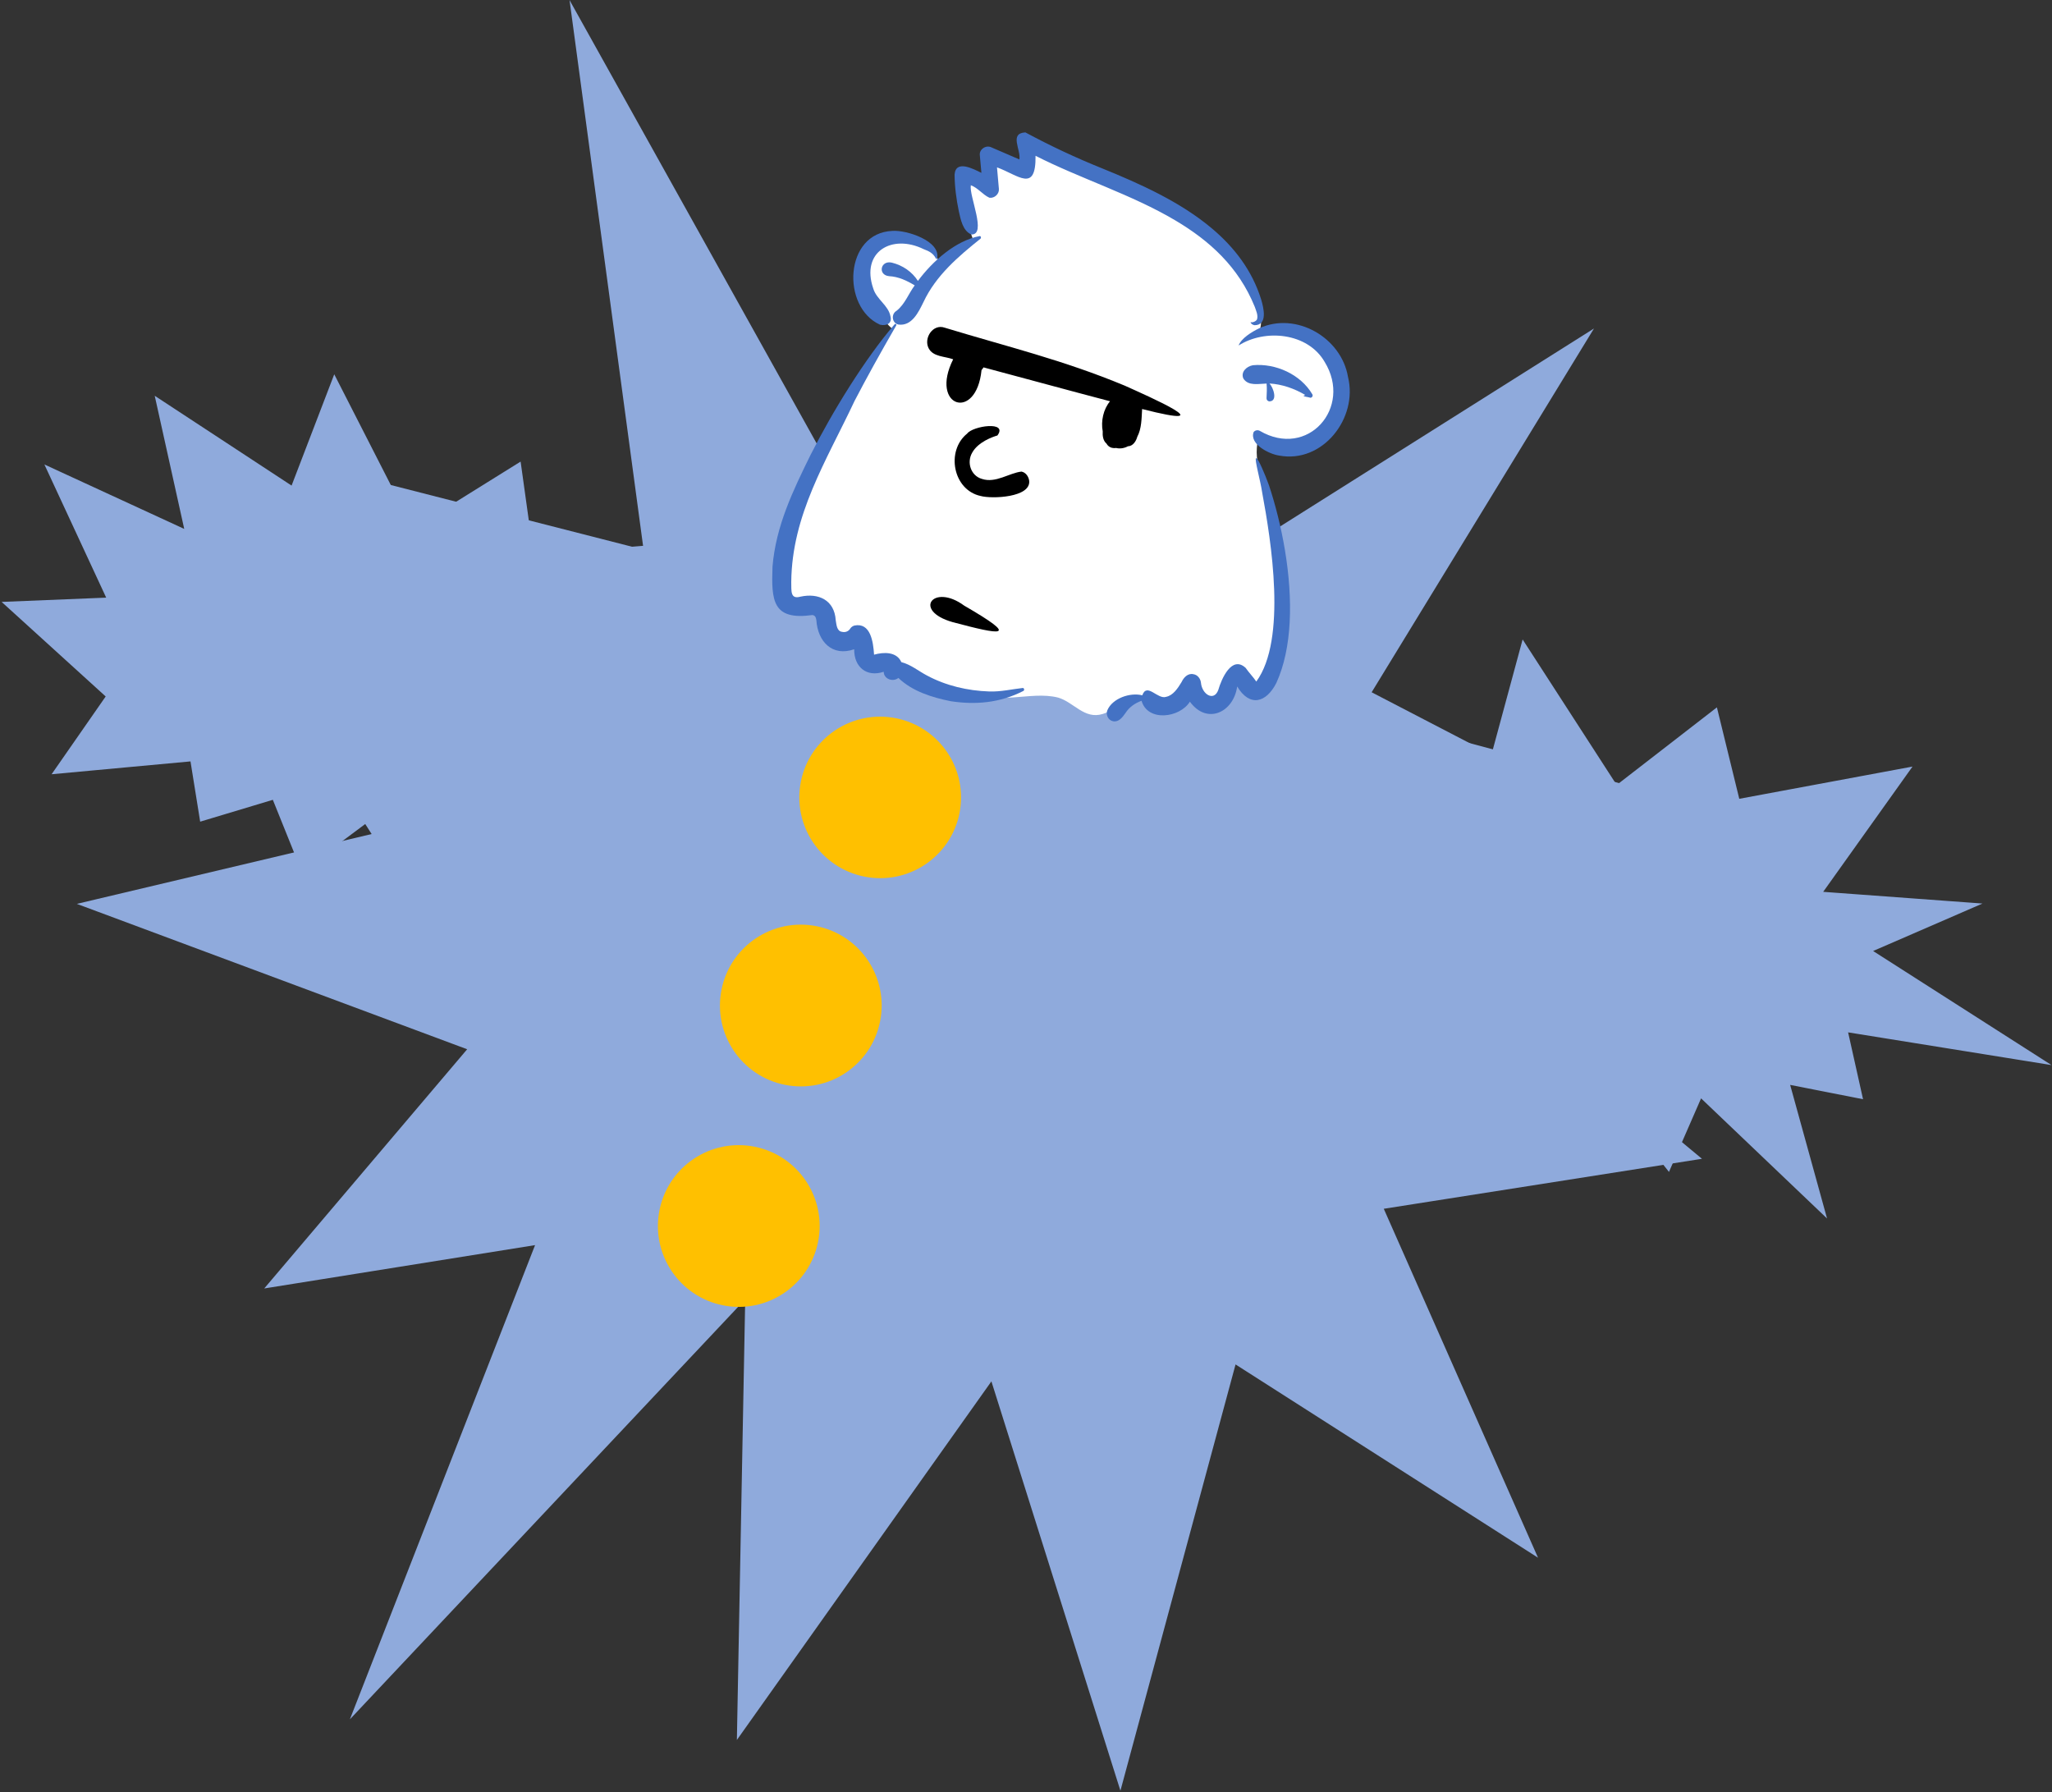 <svg width="758" height="662" xmlns="http://www.w3.org/2000/svg" xmlns:xlink="http://www.w3.org/1999/xlink" xml:space="preserve" overflow="hidden"><rect width="100%" height="100%" fill="#333333" stroke="none"/><defs><clipPath id="clip0"><path d="M3015.32 1677.63 2805.94 1640.85 2767.15 1861.7 2976.53 1898.48Z" fill-rule="evenodd" clip-rule="evenodd"/></clipPath><clipPath id="clip1"><path d="M3015.32 1677.63 2805.94 1640.85 2767.15 1861.7 2976.53 1898.48Z" fill-rule="evenodd" clip-rule="evenodd"/></clipPath><clipPath id="clip2"><path d="M3015.32 1677.63 2805.94 1640.85 2767.15 1861.7 2976.53 1898.48Z" fill-rule="evenodd" clip-rule="evenodd"/></clipPath><clipPath id="clip3"><path d="M2949.63 1745.27 2835.41 1714.83 2804.02 1832.62 2918.24 1863.06Z" fill-rule="evenodd" clip-rule="evenodd"/></clipPath><clipPath id="clip4"><path d="M2949.63 1745.27 2835.41 1714.83 2804.02 1832.62 2918.24 1863.06Z" fill-rule="evenodd" clip-rule="evenodd"/></clipPath><clipPath id="clip5"><path d="M2949.63 1745.27 2835.41 1714.83 2804.02 1832.62 2918.24 1863.06Z" fill-rule="evenodd" clip-rule="evenodd"/></clipPath></defs><g transform="translate(-2496 -1610)"><path d="M2908.19 1845.42 3077.74 1738.5 2994.34 1874.94 3106.61 1904.97 3026.76 1959.61 3119.34 2036.53 3003.86 2054.67 3058.97 2179.33 2951.01 2110.35 2909.71 2263.25 2863.02 2115.13 2770.63 2245.28 2773.68 2084.02 2631.68 2234.87 2697.24 2067 2599.36 2082.66 2672.43 1996.54 2532.26 1944.34 2656.68 1914.87 2612.84 1784.47 2736.46 1816.09 2710.27 1621.71 2818.26 1815.43 2899.37 1721.87Z" stroke="#8FAADC" stroke-width="4.583" stroke-miterlimit="8" fill="#8FAADC" fill-rule="evenodd"/><g clip-path="url(#clip0)"><g clip-path="url(#clip1)"><g clip-path="url(#clip2)"><path d="M55.04-8015.05C62.958-8020.12 74.918-8032.7 68.776-8042.51 66.283-8046.35 62.565-8048.77 60.063-8049.15 51.644-8050.2 42.616-8048.01 42.229-8039.86 39.614-8042.13 33.589-8050.14 31.504-8052.85 35.048-8058.79 36.521-8064 38.874-8070.32 40.438-8080.37 33.382-8073.17 29.485-8072.65 28.74-8072.56 28.131-8073.2 28.283-8073.96 29.13-8078.1 33.251-8084.65 29.273-8084.59 26.847-8084.59 22.884-8082.61 20.537-8082.03 18.798-8081.59 17.674-8081.74 16.459-8083.43 15.245-8085.14 21.949-8092.07 15.49-8091.4-6.11-8082.76-23.92-8083.63-42.025-8075.33-60.13-8067.03-80.37-8051.54-78.622-8037.47-94.013-8043.41-106.978-8035.46-111.358-8024.8-114.969-8016.01-112.747-8005.38-101.238-7999.21-96.241-7996.88-90.396-7997.52-84.93-7998.65-84.93-7993.88-85.538-7990.09-89.202-7984.27-98.926-7961.93-107.444-7938.52-104.613-7913.97-104.587-7911.32-102.682-7906.1-100.364-7905.64-98.8-7905.32-96.972-7908.96-95.702-7910.3-93.09-7913.44-89.918-7909.75-90.772-7906.72-91.045-7899.14-85.853-7898.27-83.427-7898.27-79.283-7898.04-77.553-7905.61-76.196-7905.35-74.836-7905.11-74.726-7902.58-74.691-7902.49-70.905-7892.5-66.103-7896.26-60.372-7896.9-58.065-7897.16-54.713-7896.12-52.165-7893.9-50.083-7891.98-48.618-7889.71-45.951-7888.46-39.69-7885.28-34.748-7890.93-28.766-7891.6-23.239-7892.01-17.773-7890.09-12.473-7888.81-6.282-7887.29-0.041-7886.51 6.316-7887.2 14.447-7888.11 30.735-7890.96 35.534-7893.99 40.965-7890.35 44.972-7892.68 47.159-7899.26 47.416-7900.02 48.298-7900.43 49.046-7900.11 52.055-7898.77 57.46-7898.94 58.994-7901.79 60.803-7905.52 64.181-7911.26 68.066-7910.39 68.337-7910.33 68.596-7910.21 68.829-7910.06 72.46-7906.98 77.149-7909.34 77.679-7913.82 83.197-7935.55 72.731-7968.54 63.395-7995.92 61.353-8001.65 57.71-8009.43 55.04-8015.05Z" fill="#FFFFFF" transform="matrix(-0.985 -0.173 -0.173 0.985 1493.3 9635.91)"/><path d="M10.082-7883.42C0.83-7883.62-7.904-7885.95-15.583-7891.72-15.822-7891.83-15.938-7892.13-15.86-7892.39-15.813-7892.65-15.589-7892.85-15.318-7892.85-11.267-7891.66-7.487-7890-3.267-7889.42 4.604-7888.31 12.784-7888.75 20.368-7891.25 23.743-7892.33 26.984-7894.22 30.551-7894.48 32.931-7898.04 37.637-7897.05 40.953-7895.45 40.971-7895.48 41.009-7895.53 41.023-7895.53 41.012-7895.53 40.977-7895.48 40.965-7895.5 42.084-7900.11 44.311-7907.01 49.961-7904.79 50.532-7904.5 50.992-7904.07 51.26-7903.48 51.679-7902.32 52.824-7901.62 54.044-7901.71 56.062-7901.62 56.525-7903.98 57.11-7905.55L57.11-7905.55C58.834-7912.74 65.084-7914.46 71.458-7911.84L71.461-7911.84C75.031-7910.15 75.081-7913.44 75.725-7916.62 79.767-7941.14 70.757-7962.69 64.254-7986.51 61.391-7995.57 58.103-8005.15 53.901-8016.68 53.747-8017.06 54.384-8017.32 54.574-8016.97 63.036-8002.76 71.522-7981.53 76.785-7964.17 81.004-7949.73 84.892-7935.9 83.52-7920.96 81.791-7908.64 80.154-7901.33 65.893-7905.93 64.819-7905.93 64.492-7905.26 64.146-7904.3 62.276-7896.64 56.059-7891.95 48.525-7896.15L48.519-7896.12 48.519-7896.12C47.471-7889.71 42.229-7886.65 36.349-7889.85 35.854-7887.18 32.307-7886.62 30.618-7888.54 24.672-7884.55 17.097-7883.59 10.082-7883.42Z" fill="#4472C4" transform="matrix(-0.985 -0.173 -0.173 0.985 1493.3 9635.91)"/><path d="M-50.316-7886.51C-52.43-7886.51-53.435-7888.6-54.23-7890.26-55.206-7892.65-57.093-7894.51-59.309-7895.77-62.859-7888.43-74.266-7891.92-76.951-7898.53-84.618-7891.11-93.535-7897.4-93.18-7907.09-99.045-7900.31-104.788-7902.93-107.208-7910.88-109.013-7917.84-109.156-7925.7-108.178-7933.77-106.101-7950.92-98.978-7969.15-91.919-7982.26-90.058-7985.55-86.101-7991.72-85.472-7991.34-84.84-7990.96-88.573-7983.25-89.863-7979.29-96.212-7962.28-108.344-7927.39-99.826-7910.09-98.585-7911.4-96.351-7913.06-95.085-7914.38-89.199-7918.19-86.971-7908.81-86.532-7904.62-85.719-7900.02-80.894-7901.94-79.761-7906.13-79.35-7907.59-78.025-7908.81-76.456-7908.75-74.388-7908.84-73.153-7906.95-72.67-7905.14-71.685-7902.58-70.433-7899.76-68.048-7898.8-65.107-7897.11-60.11-7902.9-59.221-7897.81-54.539-7898.15-48.554-7894.78-47.48-7890.17-47.075-7888.4-48.447-7886.48-50.316-7886.51Z" fill="#4472C4" transform="matrix(-0.985 -0.173 -0.173 0.985 1493.3 9635.91)"/><path d="M-93.669-7993.76C-110.059-7993.56-120.05-8012.43-113.734-8026.73-108.812-8040.68-90.609-8047.34-78.255-8038.75-75.794-8036.98-72.393-8033.95-71.924-8031.21-80.404-8038.99-96.232-8040.33-104.267-8030.74-117.427-8015.89-104.31-7994.31-85.006-8001.54-84.187-8001.77-83.258-8001.42-82.903-8000.63-82.134-7996-89.991-7993.64-93.669-7993.76Z" fill="#4472C4" transform="matrix(-0.985 -0.173 -0.173 0.985 1493.3 9635.91)"/><path d="M-86.628-8012.83C-89.889-8013.42-87.216-8018.14-85.591-8019.36-90.25-8019.91-94.971-8019.1-99.345-8017.47L-98.917-8017.23C-98.204-8016.71-100.929-8016.91-101.022-8016.82-101.812-8016.56-102.385-8017.61-101.832-8018.19-96.284-8024.69-86.497-8027.16-78.38-8024.95-76.042-8024.08-74.333-8021.63-75.757-8019.5-78.051-8016.97-81.695-8018.6-84.525-8019.15-85.003-8017.41-85.221-8015.63-85.442-8013.83-85.507-8013.24-86.031-8012.81-86.628-8012.83L-86.628-8012.83Z" fill="#4472C4" transform="matrix(-0.985 -0.173 -0.173 0.985 1493.3 9635.91)"/><path d="M59.862-8015.86C57.486-8015.72 55.412-8017.09 56.621-8019.62 58.083-8023.46 62.769-8024.86 64.635-8028.59 71.589-8041.11 61.362-8049.79 48.773-8046.12 46.766-8045.74 45.121-8045.31 43.732-8043.47 43.636-8043.3 43.365-8043.32 43.321-8043.53 42.96-8050.23 56.336-8052.06 61.33-8050.78 78.782-8047.02 75.133-8019.74 59.862-8015.86L59.862-8015.86Z" fill="#4472C4" transform="matrix(-0.985 -0.173 -0.173 0.985 1493.3 9635.91)"/><path d="M53.211-8017.09C48.161-8017.26 46.638-8022.97 45.505-8026.87 42.683-8037.3 35.779-8045.65 28.778-8053.6 28.58-8053.95 28.775-8054.54 29.235-8054.48 37.776-8051.27 44.748-8042.39 48.88-8034.21 51.6-8037.18 55.398-8038.9 59.489-8039.19 63.849-8039.45 63.954-8033.8 59.719-8034.09 56.193-8034.53 52.899-8033.6 49.757-8032.38 51.504-8028.91 52.087-8024.95 54.734-8021.98 56.589-8020.44 55.68-8017.23 53.211-8017.09Z" fill="#4472C4" transform="matrix(-0.985 -0.173 -0.173 0.985 1493.3 9635.91)"/><path d="M-76.383-8039.6C-81.333-8040.44-78.59-8046.56-77.189-8049.38-72.014-8059.4-64.102-8066.62-54.853-8072.01-41.588-8079.76-25.575-8083.77-10.95-8086.92-0.888-8089.05 9.371-8091.81 19.264-8095.1 25.196-8093.73 19.727-8088.52 19.73-8084.88L30.726-8087.5C32.829-8088.08 35.045-8085.99 34.378-8083.86 34.378-8083.86 32.68-8077.57 32.68-8077.57 35.852-8078.5 42.919-8080.83 42.328-8075.21 41.507-8070.76 40.115-8066.36 38.449-8062.17 37.22-8059.23 35.796-8055.35 32.438-8054.51 26.605-8055.29 35.79-8068.43 35.738-8072.39 32.948-8071.89 30.819-8069.71 28.192-8069.04 26.332-8069.07 24.811-8071.02 25.289-8072.83 25.289-8072.83 27.363-8080.57 27.363-8080.57 19.136-8079.12 11.5-8073.61 14.08-8087.24-3.497-8081.85-23.393-8079.29-40.869-8072.68-54.594-8067.5-66.828-8059.84-75.279-8046.38-76.033-8045.01-77.149-8043.5-76.945-8041.87-76.724-8041.14-75.599-8040.35-74.775-8040.47-74.959-8039.89-75.789-8039.6-76.383-8039.6Z" fill="#4472C4" transform="matrix(-0.985 -0.173 -0.173 0.985 1493.3 9635.91)"/></g></g></g><g clip-path="url(#clip3)"><g clip-path="url(#clip4)"><g clip-path="url(#clip5)"><path d="M-5987.96-1411.51C-6006.65-1411.52-6013.97-1412.18-5990.55-1418.5L-5990.55-1418.5C-5977.43-1423.65-5972.45-1411.78-5987.96-1411.51Z" transform="matrix(-0.966 -0.258 -0.258 0.966 -3300.68 1658.4)"/><path d="M-5985.97-1459.2C-5990.33-1459.17-6004.1-1463.47-6001.85-1469.26-6001.26-1470.68-5999.86-1471.92-5998.23-1471.8-5994.02-1470.19-5990.1-1465.04-5984.75-1465.42-5980.57-1465.5-5977.69-1469.82-5978.84-1473.89-5979.95-1478.3-5984.71-1481.5-5986.19-1482.39-5988.7-1488.73-5976.47-1483.45-5975.22-1480.19-5969.2-1472-5975.51-1458.68-5985.97-1459.2Z" transform="matrix(-0.966 -0.258 -0.258 0.966 -3300.68 1658.4)"/><path d="M-6028.23-1488.9C-6028.74-1488.91-6029.3-1489.04-6029.78-1489.25-6031.26-1489.27-6032.73-1489.96-6033.81-1490.98-6035.58-1491.49-6036.24-1493.58-6036.24-1495.26-6037.02-1498.58-6036.02-1502.23-6035.32-1505.63-6067.49-1505.99-6036.39-1510.75-6026.93-1512.31-6002.33-1515.61-5981.17-1515.01-5957.12-1515.84-5952.54-1516.22-5950.5-1510.13-5953.31-1506.99-5955.75-1504.26-5959.92-1505.69-5963.14-1505.36-5959.15-1486.07-5977.4-1485.19-5974.29-1504.22-5974.44-1504.55-5974.66-1505.02-5974.74-1505.37-5990.58-1505.38-6007.32-1505.27-6023.13-1505.34-6021.5-1501.84-6021.73-1497.34-6023.39-1493.9-6023.68-1492.41-6024.35-1490.63-6025.9-1489.9-6026.49-1489.26-6027.34-1488.89-6028.23-1488.9Z" transform="matrix(-0.966 -0.258 -0.258 0.966 -3300.68 1658.4)"/></g></g></g><path d="M3136.77 1907.69 3197.31 1896.43 3165.25 1941.39 3218.87 1945.33 3183.06 1960.87 3243.29 1999.38 3175.71 1988.51 3181.2 2013.08 3154.08 2007.75 3166.49 2052.68 3123.58 2011.77 3111.94 2038.44 3086.98 2006.91 3065.78 2026.4 3052.9 2001.93 3027.5 2012.49 3021.8 1991.16 2973.97 2000.56 2989.53 1972.49 2950.61 1943.78 2986.75 1938.59 2960.47 1894.38 3012.75 1912.3 2997.23 1865.45 3048.42 1892.02 3059.32 1851.75 3092.63 1903.27 3128.83 1875.24Z" stroke="#8FAADC" stroke-width="4.583" stroke-miterlimit="8" fill="#8FAADC" fill-rule="evenodd"/><path d="M2691.14 1817.39 2752.51 1812.34 2716.04 1853.81 2768.99 1863.17 2731.79 1875 2787.79 1919.43 2721.67 1901.75 2724.64 1926.75 2698.19 1918.69 2705.98 1964.65 2667.44 1919.59 2653.16 1944.94 2631.52 1911.04 2608.46 1928.27 2598.13 1902.62 2571.79 1910.54 2568.29 1888.75 2519.75 1893.24 2538.07 1866.9 2502.28 1834.38 2538.75 1832.89 2517.1 1786.24 2567.29 1809.37 2556.61 1761.19 2604.83 1792.83 2619.77 1753.87 2647.67 1808.5 2686.53 1784.3Z" stroke="#8FAADC" stroke-width="4.583" stroke-miterlimit="8" fill="#8FAADC" fill-rule="evenodd"/><path d="M2793.86 1900.45C2796.11 1885.41 2810.15 1875.05 2825.21 1877.3 2840.28 1879.56 2850.66 1893.58 2848.41 1908.61 2846.16 1923.65 2832.12 1934.01 2817.06 1931.76 2802 1929.5 2791.61 1915.48 2793.86 1900.45Z" stroke="#FFC000" stroke-width="4.583" stroke-miterlimit="8" fill="#FFC000" fill-rule="evenodd"/><path d="M2764.54 1977.31C2766.8 1962.25 2780.84 1951.87 2795.9 1954.12 2810.96 1956.38 2821.35 1970.42 2819.09 1985.48 2816.83 2000.54 2802.8 2010.93 2787.73 2008.67 2772.67 2006.42 2762.29 1992.38 2764.54 1977.31Z" stroke="#FFC000" stroke-width="4.583" stroke-miterlimit="8" fill="#FFC000" fill-rule="evenodd"/><path d="M2741.63 2058.75C2743.88 2043.69 2757.92 2033.31 2772.98 2035.56 2788.05 2037.82 2798.43 2051.85 2796.18 2066.92 2793.92 2081.98 2779.88 2092.36 2764.82 2090.11 2749.75 2087.85 2739.37 2073.81 2741.63 2058.75Z" stroke="#FFC000" stroke-width="4.583" stroke-miterlimit="8" fill="#FFC000" fill-rule="evenodd"/></g></svg>